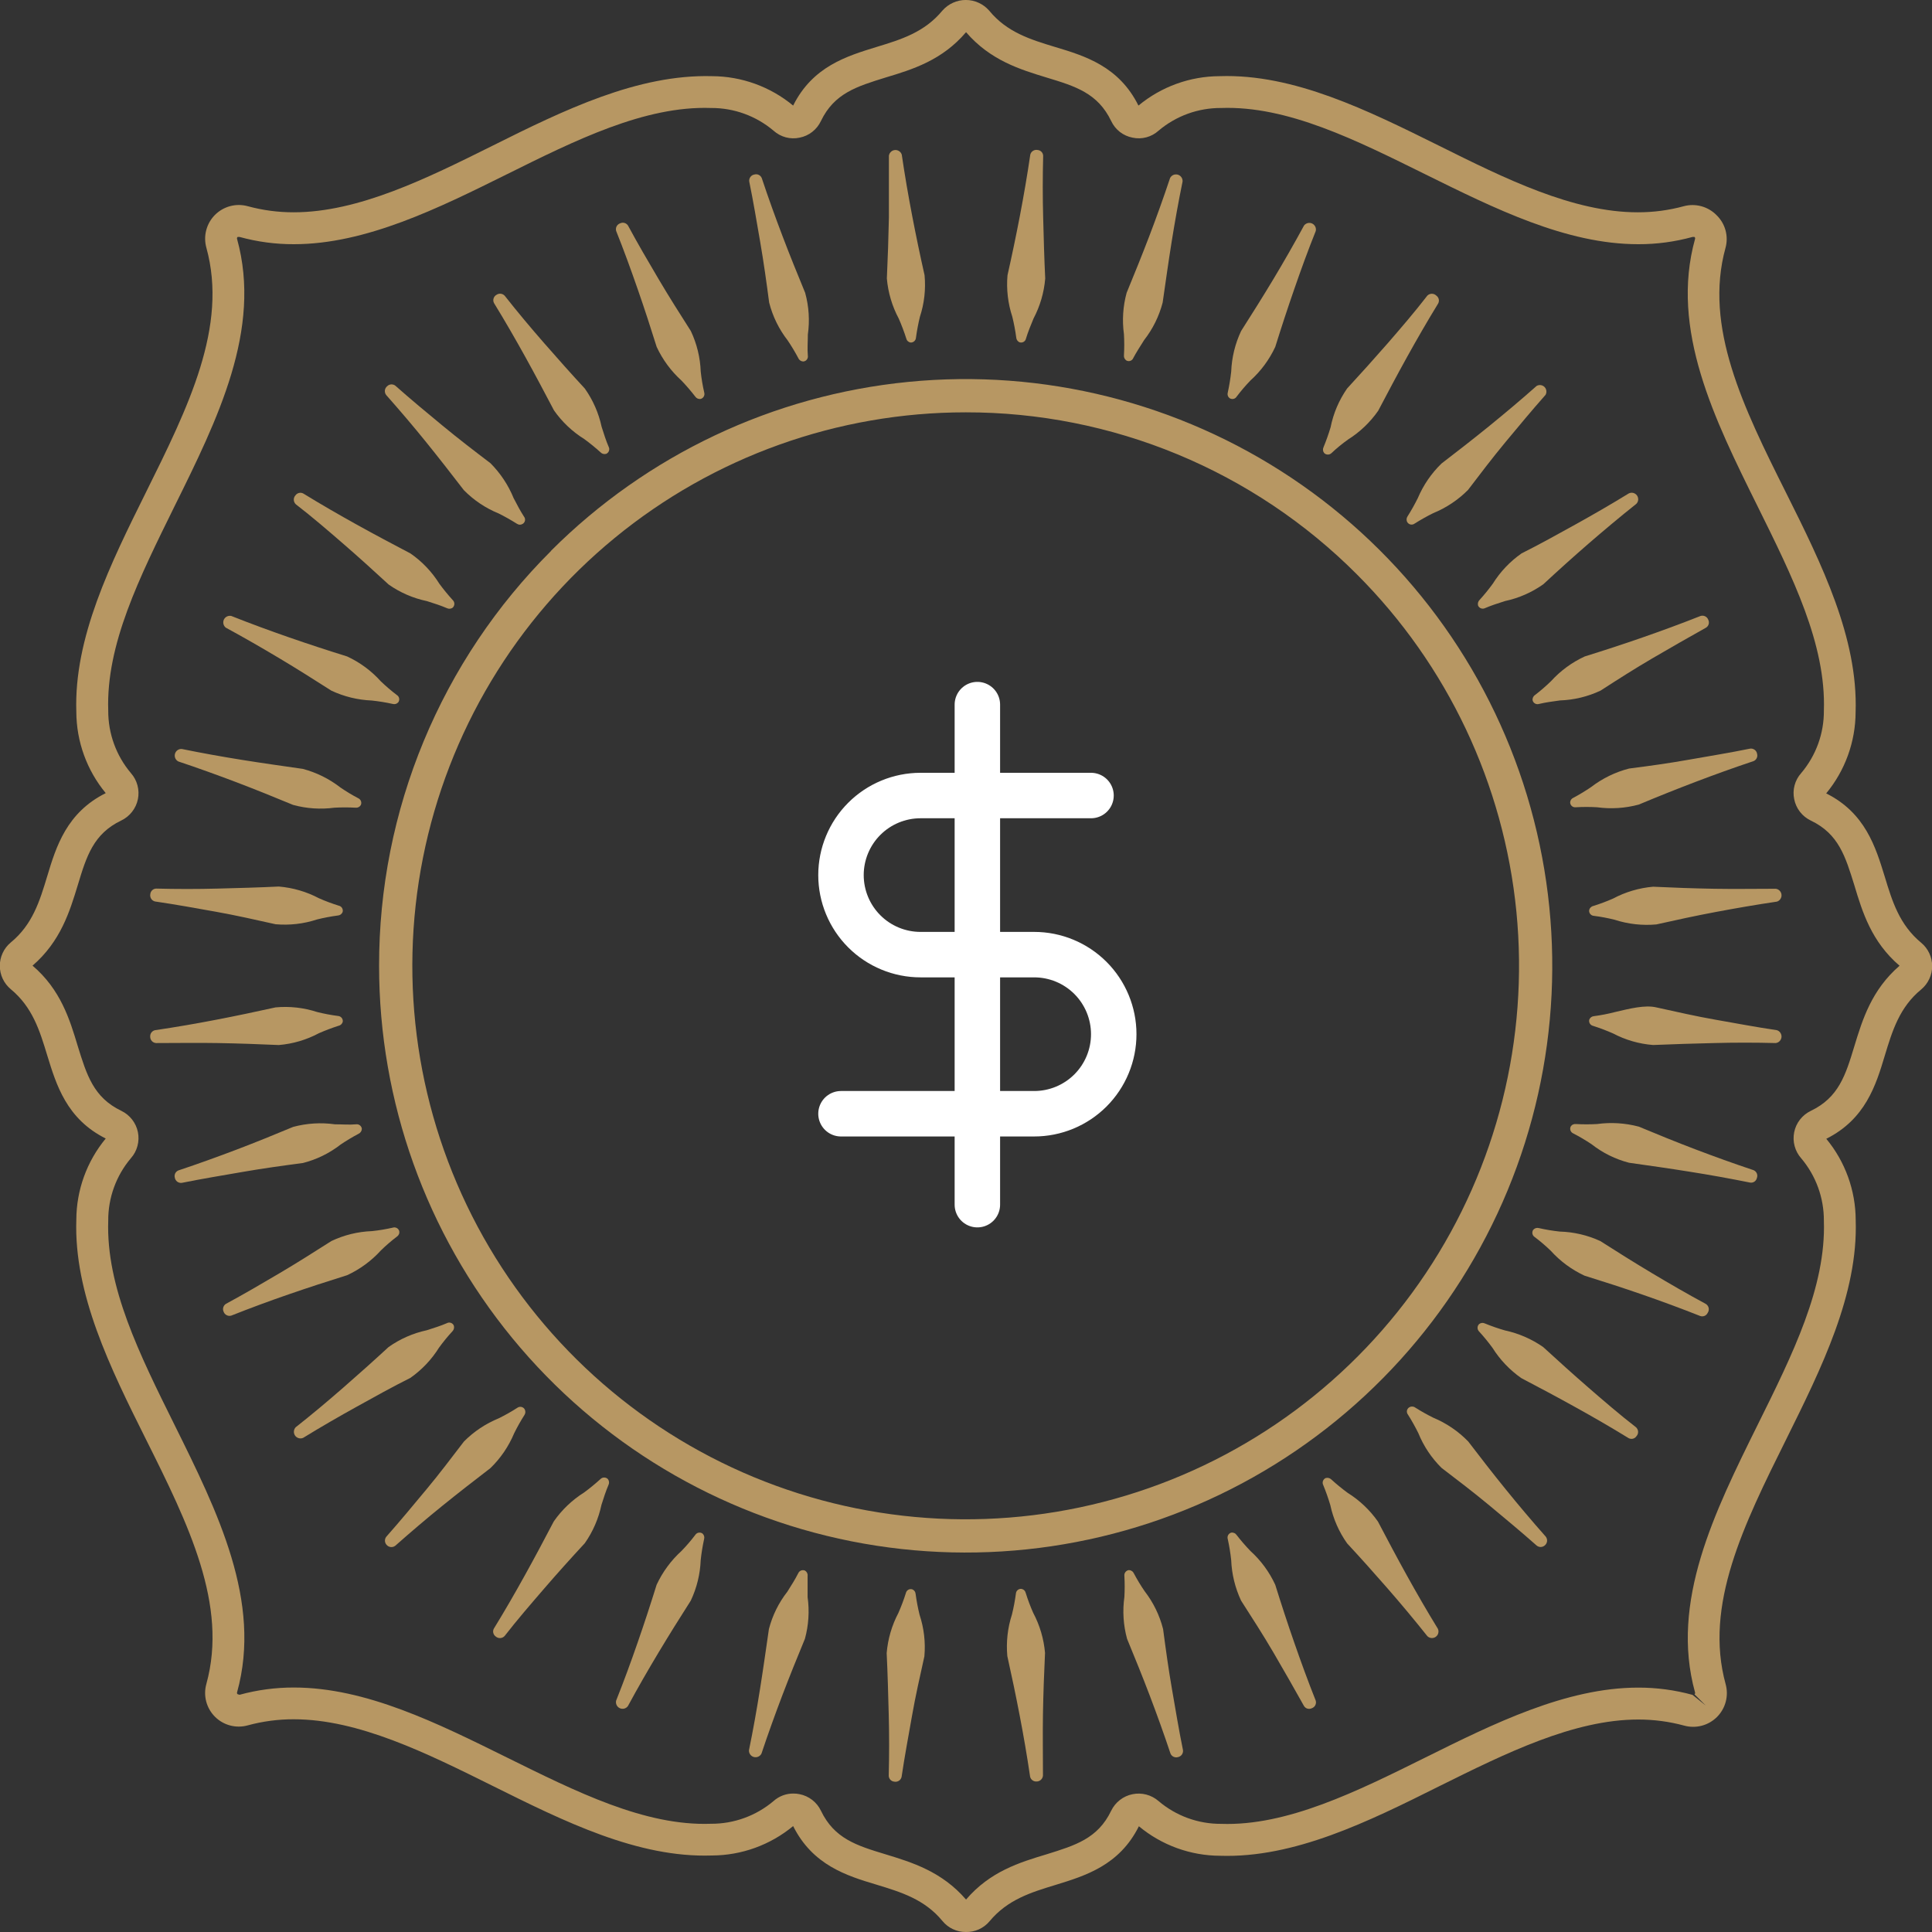 <svg width="85" height="85" viewBox="0 0 85 85" fill="none" xmlns="http://www.w3.org/2000/svg">
<rect x="0" y="0" width="85" height="85" fill="#333333" stroke="none"/>
<g clip-path="url(#clip0_517_14549)">
<path d="M42.491 85C42.294 85.001 42.1 84.958 41.923 84.874C41.745 84.79 41.589 84.668 41.464 84.516C40.678 83.561 39.644 83.246 38.559 82.916C37.242 82.523 35.756 82.058 34.895 80.34C33.889 81.172 32.626 81.63 31.321 81.634C28.053 81.744 24.814 80.132 21.672 78.57C18.771 77.131 15.775 75.641 12.924 75.641C12.242 75.639 11.562 75.729 10.903 75.908C10.651 75.979 10.384 75.981 10.13 75.915C9.876 75.849 9.644 75.716 9.459 75.531C9.273 75.346 9.14 75.114 9.073 74.861C9.006 74.607 9.008 74.34 9.079 74.087C10.038 70.611 8.292 67.067 6.417 63.316C4.844 60.169 3.248 56.925 3.358 53.665C3.362 52.359 3.82 51.096 4.652 50.09C2.93 49.229 2.477 47.73 2.076 46.425C1.746 45.34 1.432 44.313 0.472 43.519C0.322 43.393 0.201 43.236 0.118 43.059C0.035 42.881 -0.008 42.688 -0.008 42.492C-0.008 42.296 0.035 42.103 0.118 41.926C0.201 41.748 0.322 41.591 0.472 41.466C1.432 40.679 1.746 39.645 2.076 38.556C2.47 37.242 2.934 35.752 4.652 34.894C3.82 33.888 3.363 32.625 3.358 31.32C3.248 28.059 4.86 24.807 6.417 21.669C8.281 17.913 10.038 14.37 9.079 10.897C9.009 10.645 9.007 10.378 9.074 10.124C9.141 9.87 9.274 9.639 9.459 9.453C9.645 9.268 9.876 9.135 10.13 9.068C10.383 9.001 10.65 9.003 10.903 9.073C11.562 9.252 12.242 9.342 12.924 9.34C15.767 9.34 18.771 7.854 21.672 6.41C24.818 4.837 28.061 3.264 31.321 3.351C32.626 3.355 33.889 3.812 34.895 4.645C35.756 2.922 37.254 2.47 38.555 2.069C39.644 1.738 40.67 1.424 41.464 0.464C41.593 0.318 41.75 0.201 41.927 0.121C42.104 0.04 42.296 -0.001 42.491 -0.001C42.685 -0.001 42.877 0.04 43.054 0.121C43.231 0.201 43.389 0.318 43.517 0.464C44.303 1.424 45.337 1.738 46.426 2.069C47.739 2.462 49.23 2.922 50.087 4.645C51.092 3.812 52.355 3.355 53.661 3.351C56.916 3.241 60.168 4.853 63.309 6.41C66.211 7.854 69.207 9.344 72.057 9.34C72.74 9.342 73.419 9.252 74.078 9.073C74.332 9.004 74.599 9.005 74.853 9.074C75.106 9.143 75.337 9.278 75.521 9.466C75.71 9.649 75.847 9.88 75.916 10.133C75.985 10.387 75.985 10.655 75.914 10.909C74.959 14.382 76.701 17.929 78.58 21.681C80.153 24.827 81.749 28.071 81.639 31.331C81.634 32.637 81.177 33.9 80.345 34.906C82.064 35.764 82.52 37.266 82.921 38.568C83.251 39.657 83.565 40.683 84.525 41.478C84.676 41.603 84.797 41.76 84.88 41.937C84.964 42.114 85.007 42.308 85.007 42.504C85.007 42.7 84.964 42.894 84.88 43.071C84.797 43.248 84.676 43.405 84.525 43.531C83.569 44.317 83.255 45.351 82.925 46.437C82.531 47.754 82.067 49.241 80.349 50.102C81.181 51.108 81.638 52.371 81.643 53.677C81.753 56.937 80.141 60.185 78.584 63.327C76.72 67.079 74.963 70.622 75.922 74.099C75.991 74.352 75.992 74.618 75.925 74.871C75.858 75.124 75.725 75.355 75.54 75.54C75.354 75.725 75.123 75.858 74.87 75.924C74.617 75.991 74.35 75.989 74.098 75.92C73.439 75.741 72.759 75.651 72.077 75.652C69.234 75.652 66.23 77.143 63.329 78.582C60.183 80.155 56.936 81.752 53.68 81.646C52.374 81.642 51.111 81.183 50.106 80.348C49.249 82.07 47.747 82.526 46.442 82.928C45.357 83.258 44.331 83.573 43.536 84.528C43.409 84.68 43.248 84.802 43.067 84.884C42.886 84.965 42.689 85.005 42.491 85ZM34.906 78.909C34.998 78.908 35.088 78.917 35.178 78.936C35.38 78.976 35.57 79.062 35.734 79.189C35.897 79.315 36.028 79.478 36.117 79.663C36.707 80.894 37.69 81.197 38.964 81.583C40.124 81.937 41.437 82.338 42.502 83.573C43.556 82.338 44.861 81.937 46.041 81.583C47.303 81.189 48.298 80.894 48.888 79.663C48.978 79.479 49.109 79.317 49.272 79.191C49.434 79.065 49.623 78.978 49.825 78.938C50.026 78.896 50.234 78.902 50.433 78.954C50.632 79.007 50.816 79.104 50.971 79.239C51.739 79.892 52.716 80.248 53.724 80.242C56.629 80.344 59.719 78.806 62.708 77.324C65.696 75.841 68.9 74.248 72.073 74.248C72.88 74.246 73.685 74.353 74.463 74.567L75.045 75.035L74.55 74.543C74.563 74.533 74.572 74.519 74.576 74.504C74.58 74.488 74.579 74.472 74.574 74.457C73.473 70.469 75.435 66.517 77.326 62.694C78.875 59.572 80.341 56.622 80.243 53.712C80.249 52.705 79.895 51.728 79.244 50.959C79.108 50.805 79.009 50.621 78.956 50.422C78.902 50.223 78.896 50.014 78.937 49.812C78.977 49.611 79.064 49.421 79.191 49.258C79.317 49.095 79.48 48.964 79.665 48.875C80.896 48.285 81.198 47.302 81.584 46.028C81.938 44.867 82.339 43.554 83.573 42.488C82.339 41.434 81.938 40.129 81.584 38.949C81.191 37.687 80.896 36.688 79.669 36.102C79.483 36.013 79.319 35.881 79.192 35.718C79.065 35.555 78.978 35.365 78.938 35.162C78.895 34.96 78.9 34.751 78.954 34.551C79.007 34.351 79.107 34.167 79.244 34.014C79.896 33.245 80.251 32.268 80.243 31.261C80.341 28.351 78.875 25.401 77.326 22.274C75.431 18.452 73.469 14.5 74.574 10.516C74.58 10.5 74.581 10.483 74.577 10.467C74.572 10.451 74.563 10.436 74.55 10.425H74.463C73.685 10.639 72.88 10.747 72.073 10.744C68.9 10.744 65.751 9.171 62.708 7.669C59.664 6.166 56.649 4.648 53.724 4.751C52.717 4.745 51.74 5.099 50.971 5.75C50.819 5.888 50.635 5.988 50.436 6.041C50.237 6.095 50.029 6.1 49.827 6.056C49.624 6.017 49.433 5.931 49.269 5.804C49.106 5.676 48.975 5.512 48.888 5.325C48.298 4.098 47.315 3.795 46.041 3.41C44.881 3.056 43.568 2.655 42.502 1.416C41.449 2.655 40.143 3.056 38.964 3.41C37.702 3.803 36.707 4.098 36.117 5.325C36.029 5.511 35.899 5.675 35.736 5.802C35.574 5.929 35.384 6.016 35.181 6.056C34.98 6.1 34.77 6.095 34.571 6.042C34.371 5.988 34.187 5.888 34.033 5.75C33.264 5.099 32.288 4.745 31.281 4.751C28.36 4.648 25.285 6.186 22.297 7.669C19.309 9.151 16.101 10.744 12.932 10.744C12.124 10.747 11.32 10.639 10.541 10.425H10.455C10.442 10.436 10.432 10.451 10.428 10.467C10.424 10.483 10.425 10.5 10.431 10.516C11.532 14.5 9.57 18.452 7.679 22.274C6.13 25.421 4.664 28.351 4.762 31.261C4.756 32.268 5.11 33.244 5.76 34.014C5.897 34.168 5.995 34.352 6.048 34.551C6.102 34.751 6.108 34.959 6.067 35.161C6.026 35.363 5.938 35.553 5.811 35.715C5.684 35.878 5.522 36.009 5.336 36.098C4.109 36.684 3.806 37.671 3.421 38.945C3.067 40.105 2.666 41.419 1.432 42.484C2.666 43.538 3.067 44.844 3.421 46.024C3.814 47.286 4.109 48.281 5.336 48.871C5.522 48.96 5.684 49.091 5.811 49.253C5.938 49.416 6.026 49.605 6.067 49.807C6.108 50.009 6.102 50.218 6.048 50.417C5.995 50.617 5.897 50.801 5.76 50.955C5.109 51.724 4.755 52.701 4.762 53.708C4.664 56.618 6.13 59.568 7.679 62.69C9.574 66.513 11.536 70.465 10.431 74.453C10.425 74.468 10.425 74.484 10.429 74.5C10.433 74.516 10.442 74.529 10.455 74.539L10.541 74.563C11.32 74.349 12.124 74.242 12.932 74.244C16.101 74.244 19.254 75.817 22.297 77.32C25.34 78.822 28.364 80.344 31.281 80.238C32.288 80.244 33.264 79.889 34.033 79.239C34.275 79.022 34.59 78.904 34.914 78.909H34.906Z" fill="#B79763"/>
<path fill-rule="evenodd" clip-rule="evenodd" d="M42.489 18.141C36.857 18.14 31.399 20.093 27.044 23.667C22.69 27.24 19.709 32.213 18.609 37.739C17.51 43.264 18.36 49 21.014 53.968C23.669 58.937 27.964 62.832 33.167 64.988C38.371 67.145 44.161 67.43 49.551 65.795C54.941 64.16 59.597 60.707 62.727 56.023C65.857 51.339 67.266 45.714 66.715 40.108C66.163 34.501 63.685 29.259 59.703 25.275C57.445 23.01 54.762 21.214 51.808 19.99C48.854 18.766 45.687 18.137 42.489 18.141ZM24.238 24.237C28.461 20.014 34.016 17.387 39.958 16.802C45.9 16.217 51.861 17.711 56.825 21.029C61.789 24.347 65.45 29.285 67.183 35C68.915 40.715 68.614 46.854 66.329 52.371C64.043 57.888 59.916 62.443 54.651 65.258C49.385 68.073 43.306 68.975 37.45 67.809C31.594 66.644 26.324 63.484 22.536 58.868C18.748 54.251 16.678 48.464 16.678 42.492C16.674 39.1 17.341 35.742 18.64 32.609C19.939 29.476 21.844 26.631 24.246 24.237H24.238Z" fill="#B79763"/>
<path fill-rule="evenodd" clip-rule="evenodd" d="M12.125 40.663C11.248 40.467 10.376 40.27 9.499 40.113C8.622 39.956 7.729 39.794 6.821 39.661C6.751 39.645 6.69 39.602 6.651 39.542C6.613 39.481 6.599 39.408 6.613 39.338C6.618 39.273 6.648 39.213 6.695 39.168C6.742 39.123 6.803 39.097 6.868 39.094C7.788 39.118 8.689 39.118 9.585 39.094C10.482 39.071 11.37 39.047 12.267 39.004C12.884 39.055 13.484 39.23 14.032 39.519C14.316 39.645 14.608 39.754 14.905 39.846C14.935 39.852 14.963 39.864 14.988 39.882C15.013 39.9 15.034 39.922 15.05 39.949C15.065 39.975 15.076 40.004 15.08 40.034C15.084 40.064 15.082 40.095 15.074 40.125C15.057 40.167 15.029 40.205 14.992 40.232C14.955 40.259 14.911 40.275 14.866 40.278C14.559 40.319 14.254 40.377 13.953 40.451C13.364 40.645 12.743 40.717 12.125 40.663Z" fill="#B79763"/>
<path fill-rule="evenodd" clip-rule="evenodd" d="M12.896 35.413C12.071 35.071 11.245 34.737 10.408 34.418C9.57 34.1 8.721 33.793 7.848 33.502C7.788 33.472 7.74 33.422 7.713 33.361C7.685 33.3 7.68 33.23 7.698 33.166C7.715 33.101 7.755 33.044 7.809 33.005C7.864 32.966 7.931 32.947 7.998 32.952C8.898 33.136 9.786 33.294 10.667 33.435C11.548 33.577 12.432 33.699 13.325 33.828C13.923 33.987 14.483 34.264 14.972 34.643C15.225 34.817 15.487 34.976 15.759 35.118C15.787 35.13 15.812 35.148 15.832 35.169C15.853 35.191 15.87 35.217 15.88 35.245C15.891 35.274 15.896 35.304 15.895 35.334C15.893 35.364 15.886 35.394 15.873 35.421C15.849 35.461 15.815 35.493 15.774 35.513C15.733 35.533 15.686 35.541 15.641 35.535C15.332 35.518 15.022 35.518 14.713 35.535C14.105 35.616 13.488 35.575 12.896 35.413Z" fill="#B79763"/>
<path fill-rule="evenodd" clip-rule="evenodd" d="M14.576 30.384C13.817 29.9 13.066 29.424 12.295 28.964C11.525 28.504 10.746 28.055 9.936 27.615C9.884 27.575 9.846 27.518 9.831 27.453C9.815 27.389 9.822 27.321 9.849 27.261C9.877 27.201 9.925 27.152 9.985 27.123C10.044 27.094 10.111 27.086 10.176 27.1C11.029 27.438 11.875 27.749 12.724 28.044C13.573 28.339 14.415 28.614 15.272 28.881C15.833 29.14 16.336 29.511 16.75 29.971C16.975 30.188 17.213 30.391 17.462 30.58C17.488 30.596 17.51 30.618 17.527 30.643C17.544 30.668 17.555 30.697 17.561 30.727C17.567 30.757 17.566 30.787 17.559 30.817C17.552 30.847 17.539 30.875 17.521 30.899C17.491 30.933 17.453 30.958 17.409 30.971C17.366 30.983 17.32 30.983 17.277 30.97C16.973 30.903 16.666 30.853 16.357 30.82C15.74 30.795 15.134 30.647 14.576 30.384Z" fill="#B79763"/>
<path fill-rule="evenodd" clip-rule="evenodd" d="M17.102 25.719C16.442 25.11 15.781 24.512 15.105 23.926C14.428 23.34 13.741 22.746 13.017 22.188C12.963 22.138 12.93 22.069 12.926 21.995C12.922 21.922 12.948 21.849 12.997 21.795C13.035 21.741 13.091 21.703 13.155 21.688C13.218 21.672 13.286 21.681 13.343 21.712C14.13 22.196 14.916 22.648 15.702 23.085C16.489 23.521 17.275 23.938 18.061 24.351C18.571 24.704 19.003 25.158 19.331 25.684C19.515 25.934 19.712 26.174 19.921 26.404C19.943 26.425 19.96 26.45 19.972 26.478C19.984 26.506 19.99 26.537 19.99 26.567C19.99 26.597 19.984 26.628 19.972 26.655C19.96 26.683 19.943 26.709 19.921 26.73C19.886 26.759 19.843 26.776 19.797 26.781C19.752 26.786 19.706 26.778 19.666 26.758C19.402 26.644 19.096 26.545 18.785 26.447C18.18 26.321 17.608 26.074 17.102 25.719Z" fill="#B79763"/>
<path fill-rule="evenodd" clip-rule="evenodd" d="M20.406 21.563C19.856 20.847 19.313 20.151 18.751 19.455C18.189 18.759 17.603 18.071 16.993 17.382C16.97 17.354 16.953 17.321 16.943 17.286C16.933 17.25 16.929 17.213 16.933 17.177C16.937 17.14 16.948 17.105 16.966 17.073C16.984 17.04 17.008 17.012 17.037 16.989C17.084 16.943 17.146 16.915 17.212 16.912C17.278 16.908 17.343 16.929 17.394 16.969C18.082 17.579 18.77 18.149 19.466 18.723C20.162 19.298 20.858 19.832 21.578 20.379C22.015 20.818 22.362 21.339 22.596 21.913C22.745 22.2 22.895 22.487 23.052 22.727C23.071 22.75 23.085 22.778 23.093 22.807C23.101 22.837 23.103 22.867 23.098 22.898C23.093 22.928 23.082 22.956 23.065 22.982C23.049 23.007 23.027 23.029 23.001 23.045C22.963 23.07 22.919 23.084 22.873 23.084C22.828 23.084 22.783 23.07 22.745 23.045C22.483 22.88 22.213 22.727 21.936 22.589C21.361 22.355 20.841 22.005 20.406 21.563Z" fill="#B79763"/>
<path fill-rule="evenodd" clip-rule="evenodd" d="M24.373 18.055C23.96 17.268 23.543 16.482 23.107 15.695C22.671 14.909 22.218 14.122 21.735 13.335C21.701 13.272 21.694 13.198 21.715 13.13C21.735 13.062 21.782 13.004 21.845 12.97C21.899 12.932 21.965 12.916 22.031 12.923C22.097 12.93 22.158 12.961 22.203 13.009C22.773 13.733 23.351 14.421 23.941 15.097C24.53 15.774 25.12 16.434 25.73 17.095C26.088 17.6 26.339 18.173 26.469 18.778C26.567 19.089 26.665 19.396 26.779 19.659C26.793 19.686 26.802 19.716 26.804 19.746C26.806 19.776 26.802 19.807 26.792 19.835C26.782 19.864 26.766 19.89 26.746 19.913C26.725 19.935 26.701 19.953 26.673 19.966C26.63 19.98 26.584 19.981 26.54 19.97C26.496 19.959 26.456 19.936 26.425 19.903C26.196 19.695 25.956 19.5 25.706 19.317C25.181 18.991 24.727 18.561 24.373 18.055Z" fill="#B79763"/>
<path fill-rule="evenodd" clip-rule="evenodd" d="M28.891 15.262C28.623 14.405 28.348 13.56 28.053 12.714C27.759 11.869 27.452 11.019 27.11 10.166C27.089 10.097 27.095 10.023 27.128 9.959C27.162 9.895 27.218 9.846 27.287 9.824C27.346 9.796 27.413 9.791 27.476 9.809C27.539 9.827 27.593 9.867 27.629 9.922C28.065 10.732 28.513 11.495 28.977 12.282C29.441 13.068 29.909 13.803 30.393 14.562C30.658 15.122 30.807 15.729 30.829 16.348C30.862 16.657 30.913 16.965 30.983 17.268C30.991 17.297 30.994 17.328 30.991 17.358C30.988 17.388 30.979 17.417 30.964 17.443C30.95 17.47 30.93 17.493 30.906 17.512C30.882 17.53 30.855 17.544 30.825 17.551C30.78 17.559 30.734 17.553 30.692 17.535C30.65 17.517 30.615 17.487 30.589 17.449C30.399 17.202 30.195 16.966 29.98 16.741C29.522 16.325 29.152 15.823 28.891 15.262Z" fill="#B79763"/>
<path fill-rule="evenodd" clip-rule="evenodd" d="M33.84 13.312C33.722 12.419 33.6 11.538 33.447 10.653C33.293 9.769 33.148 8.884 32.963 7.983C32.954 7.912 32.973 7.84 33.017 7.783C33.06 7.725 33.124 7.687 33.195 7.677C33.258 7.659 33.325 7.666 33.384 7.695C33.443 7.724 33.489 7.773 33.514 7.834C33.804 8.707 34.111 9.556 34.43 10.394C34.748 11.232 35.082 12.053 35.424 12.883C35.589 13.481 35.629 14.106 35.542 14.72C35.542 15.042 35.515 15.361 35.542 15.652C35.547 15.682 35.545 15.712 35.537 15.741C35.529 15.771 35.516 15.798 35.497 15.821C35.478 15.845 35.455 15.864 35.428 15.879C35.401 15.893 35.372 15.901 35.342 15.904C35.296 15.903 35.251 15.889 35.213 15.864C35.175 15.839 35.144 15.804 35.126 15.762C34.982 15.492 34.825 15.229 34.654 14.976C34.271 14.483 33.993 13.917 33.84 13.312Z" fill="#B79763"/>
<path fill-rule="evenodd" clip-rule="evenodd" d="M39.018 12.254C39.059 11.357 39.09 10.463 39.108 9.572C39.108 8.675 39.108 7.775 39.108 6.855C39.116 6.789 39.147 6.728 39.195 6.682C39.242 6.635 39.304 6.607 39.37 6.601C39.437 6.595 39.503 6.612 39.558 6.649C39.613 6.686 39.654 6.74 39.674 6.803C39.808 7.716 39.961 8.605 40.13 9.485C40.299 10.366 40.48 11.236 40.677 12.108C40.735 12.726 40.666 13.348 40.472 13.937C40.399 14.239 40.341 14.545 40.299 14.854C40.298 14.884 40.29 14.914 40.277 14.941C40.264 14.968 40.246 14.993 40.223 15.013C40.2 15.033 40.174 15.049 40.145 15.058C40.116 15.068 40.086 15.072 40.056 15.07C40.011 15.061 39.969 15.039 39.936 15.007C39.903 14.975 39.881 14.934 39.871 14.889C39.776 14.592 39.666 14.301 39.541 14.016C39.249 13.47 39.072 12.87 39.018 12.254Z" fill="#B79763"/>
<path fill-rule="evenodd" clip-rule="evenodd" d="M40.669 72.872C40.476 73.749 40.276 74.618 40.123 75.499C39.969 76.379 39.8 77.268 39.666 78.177C39.65 78.247 39.608 78.308 39.547 78.347C39.487 78.385 39.414 78.399 39.344 78.385C39.279 78.379 39.218 78.35 39.173 78.302C39.128 78.254 39.102 78.191 39.1 78.126C39.124 77.205 39.124 76.309 39.1 75.412C39.077 74.516 39.053 73.627 39.01 72.73C39.061 72.113 39.236 71.512 39.525 70.964C39.651 70.678 39.761 70.385 39.855 70.087C39.861 70.058 39.874 70.03 39.891 70.006C39.909 69.981 39.931 69.961 39.957 69.945C39.983 69.93 40.011 69.92 40.041 69.916C40.071 69.912 40.101 69.914 40.13 69.922C40.173 69.938 40.211 69.966 40.238 70.004C40.265 70.04 40.281 70.085 40.284 70.131C40.325 70.438 40.383 70.742 40.457 71.043C40.652 71.632 40.724 72.254 40.669 72.872Z" fill="#B79763"/>
<path fill-rule="evenodd" clip-rule="evenodd" d="M35.413 72.101C35.071 72.927 34.737 73.753 34.418 74.59C34.1 75.428 33.793 76.277 33.502 77.15C33.472 77.21 33.422 77.258 33.361 77.286C33.3 77.313 33.231 77.319 33.166 77.301C33.101 77.283 33.044 77.244 33.005 77.189C32.966 77.135 32.947 77.068 32.952 77.001C33.137 76.1 33.294 75.212 33.435 74.327C33.577 73.442 33.699 72.561 33.829 71.672C33.983 71.073 34.261 70.512 34.642 70.025C34.816 69.749 34.988 69.478 35.118 69.218C35.13 69.191 35.147 69.166 35.168 69.145C35.19 69.124 35.215 69.107 35.243 69.096C35.27 69.085 35.3 69.08 35.33 69.081C35.36 69.081 35.39 69.088 35.417 69.1C35.456 69.124 35.488 69.158 35.509 69.199C35.529 69.241 35.537 69.287 35.531 69.332C35.531 69.623 35.531 69.938 35.531 70.264C35.617 70.878 35.577 71.503 35.413 72.101Z" fill="#B79763"/>
<path fill-rule="evenodd" clip-rule="evenodd" d="M30.391 70.422C29.908 71.177 29.436 71.932 28.976 72.699C28.516 73.466 28.064 74.248 27.627 75.058C27.588 75.113 27.53 75.153 27.465 75.171C27.399 75.188 27.33 75.182 27.268 75.153C27.207 75.125 27.157 75.076 27.128 75.015C27.099 74.954 27.092 74.884 27.108 74.818C27.45 73.961 27.757 73.12 28.052 72.27C28.347 71.421 28.622 70.579 28.889 69.722C29.151 69.16 29.521 68.656 29.979 68.239C30.196 68.016 30.4 67.78 30.588 67.531C30.604 67.506 30.626 67.484 30.651 67.466C30.676 67.449 30.704 67.437 30.734 67.431C30.763 67.426 30.794 67.426 30.824 67.432C30.854 67.439 30.882 67.451 30.906 67.468C30.941 67.499 30.965 67.538 30.978 67.582C30.99 67.626 30.99 67.672 30.977 67.716C30.911 68.02 30.861 68.327 30.828 68.636C30.805 69.255 30.656 69.862 30.391 70.422Z" fill="#B79763"/>
<path fill-rule="evenodd" clip-rule="evenodd" d="M25.73 67.893C25.12 68.554 24.523 69.215 23.941 69.891C23.359 70.567 22.761 71.255 22.203 71.975C22.154 72.03 22.085 72.064 22.011 72.068C21.938 72.073 21.865 72.048 21.81 71.999C21.756 71.961 21.718 71.905 21.703 71.841C21.687 71.778 21.696 71.71 21.727 71.653C22.211 70.866 22.663 70.08 23.099 69.293C23.536 68.507 23.953 67.72 24.365 66.934C24.72 66.425 25.173 65.993 25.698 65.663C25.948 65.479 26.188 65.282 26.418 65.073C26.439 65.052 26.464 65.034 26.492 65.022C26.52 65.011 26.55 65.005 26.581 65.005C26.611 65.005 26.642 65.011 26.669 65.022C26.698 65.034 26.723 65.052 26.744 65.073C26.772 65.109 26.79 65.152 26.795 65.197C26.8 65.243 26.792 65.288 26.772 65.329C26.658 65.593 26.559 65.899 26.461 66.21C26.333 66.815 26.085 67.387 25.73 67.893Z" fill="#B79763"/>
<path fill-rule="evenodd" clip-rule="evenodd" d="M21.578 64.59C20.859 65.14 20.163 65.683 19.467 66.245C18.771 66.808 18.083 67.394 17.395 68.003C17.366 68.026 17.333 68.043 17.298 68.054C17.263 68.064 17.226 68.067 17.189 68.063C17.153 68.059 17.117 68.048 17.085 68.03C17.053 68.012 17.024 67.989 17.002 67.96C16.959 67.91 16.936 67.847 16.936 67.781C16.936 67.715 16.959 67.652 17.002 67.602C17.611 66.914 18.181 66.222 18.759 65.529C19.337 64.837 19.864 64.133 20.414 63.418C20.851 62.979 21.371 62.633 21.944 62.399C22.224 62.261 22.495 62.108 22.758 61.939C22.782 61.921 22.809 61.908 22.838 61.901C22.868 61.893 22.898 61.892 22.928 61.897C22.957 61.902 22.986 61.912 23.011 61.928C23.037 61.944 23.059 61.965 23.076 61.99C23.101 62.029 23.114 62.074 23.114 62.12C23.114 62.166 23.101 62.211 23.076 62.25C22.91 62.511 22.757 62.782 22.62 63.06C22.38 63.635 22.025 64.155 21.578 64.59Z" fill="#B79763"/>
<path fill-rule="evenodd" clip-rule="evenodd" d="M18.055 60.621C17.268 61.015 16.482 61.451 15.696 61.888C14.909 62.324 14.123 62.777 13.337 63.26C13.275 63.287 13.206 63.292 13.141 63.273C13.077 63.255 13.02 63.215 12.982 63.16C12.944 63.105 12.925 63.038 12.931 62.971C12.936 62.904 12.964 62.841 13.01 62.792C13.734 62.222 14.422 61.644 15.098 61.054C15.774 60.464 16.435 59.874 17.095 59.265C17.6 58.906 18.173 58.655 18.778 58.525C19.089 58.427 19.395 58.329 19.659 58.215C19.685 58.2 19.715 58.191 19.745 58.188C19.775 58.186 19.806 58.189 19.835 58.199C19.863 58.208 19.89 58.224 19.912 58.244C19.935 58.265 19.953 58.289 19.965 58.317C19.98 58.36 19.982 58.407 19.971 58.451C19.961 58.495 19.939 58.536 19.907 58.569C19.696 58.797 19.5 59.037 19.317 59.288C18.99 59.813 18.561 60.266 18.055 60.621Z" fill="#B79763"/>
<path fill-rule="evenodd" clip-rule="evenodd" d="M15.274 56.103C14.417 56.37 13.572 56.646 12.727 56.937C11.882 57.228 11.032 57.542 10.179 57.88C10.111 57.902 10.037 57.896 9.973 57.863C9.909 57.831 9.86 57.775 9.837 57.707C9.81 57.648 9.805 57.58 9.824 57.517C9.843 57.454 9.884 57.4 9.939 57.365C10.745 56.929 11.512 56.48 12.298 56.016C13.085 55.552 13.82 55.084 14.579 54.601C15.138 54.335 15.745 54.187 16.364 54.164C16.673 54.132 16.98 54.08 17.284 54.011C17.312 54.002 17.343 53.999 17.373 54.002C17.403 54.005 17.432 54.014 17.459 54.029C17.485 54.044 17.509 54.063 17.527 54.087C17.546 54.111 17.559 54.139 17.567 54.168C17.575 54.213 17.57 54.26 17.551 54.301C17.533 54.343 17.503 54.379 17.465 54.404C17.218 54.592 16.983 54.794 16.761 55.01C16.344 55.47 15.838 55.842 15.274 56.103Z" fill="#B79763"/>
<path fill-rule="evenodd" clip-rule="evenodd" d="M13.325 51.168C12.433 51.285 11.552 51.407 10.668 51.561C9.783 51.714 8.898 51.86 7.998 52.041C7.927 52.05 7.856 52.031 7.798 51.989C7.741 51.946 7.703 51.883 7.691 51.812C7.674 51.749 7.68 51.682 7.709 51.623C7.738 51.565 7.788 51.519 7.848 51.494C8.721 51.203 9.57 50.896 10.408 50.578C11.245 50.259 12.071 49.925 12.897 49.579C13.495 49.418 14.119 49.379 14.733 49.465C15.059 49.465 15.378 49.492 15.665 49.465C15.695 49.46 15.725 49.462 15.755 49.47C15.784 49.478 15.812 49.492 15.835 49.51C15.859 49.529 15.879 49.552 15.894 49.579C15.908 49.606 15.917 49.635 15.92 49.665C15.918 49.711 15.904 49.756 15.878 49.794C15.853 49.832 15.817 49.863 15.775 49.882C15.505 50.025 15.242 50.183 14.989 50.353C14.497 50.737 13.93 51.015 13.325 51.168Z" fill="#B79763"/>
<path fill-rule="evenodd" clip-rule="evenodd" d="M12.266 45.977C11.37 45.937 10.481 45.906 9.585 45.89C8.688 45.874 7.788 45.89 6.868 45.89C6.797 45.886 6.73 45.855 6.682 45.803C6.634 45.751 6.607 45.682 6.608 45.611C6.603 45.545 6.622 45.48 6.661 45.427C6.7 45.374 6.757 45.338 6.821 45.324C7.729 45.19 8.617 45.037 9.498 44.867C10.379 44.698 11.248 44.514 12.124 44.321C12.742 44.263 13.364 44.333 13.953 44.525C14.255 44.6 14.561 44.658 14.869 44.698C14.899 44.7 14.929 44.707 14.956 44.721C14.983 44.734 15.007 44.752 15.027 44.775C15.047 44.798 15.062 44.824 15.071 44.853C15.08 44.882 15.084 44.912 15.081 44.942C15.073 44.987 15.051 45.028 15.02 45.061C14.989 45.093 14.948 45.117 14.904 45.127C14.608 45.222 14.316 45.332 14.031 45.457C13.485 45.749 12.884 45.926 12.266 45.977Z" fill="#B79763"/>
<path fill-rule="evenodd" clip-rule="evenodd" d="M72.871 44.321C73.748 44.513 74.617 44.714 75.497 44.867C76.378 45.021 77.267 45.19 78.175 45.324C78.238 45.343 78.293 45.384 78.33 45.439C78.367 45.494 78.384 45.56 78.379 45.626C78.373 45.692 78.345 45.754 78.3 45.802C78.254 45.85 78.193 45.881 78.128 45.89C77.208 45.866 76.307 45.866 75.411 45.89C74.514 45.913 73.626 45.937 72.73 45.976C72.112 45.928 71.511 45.754 70.964 45.465C70.679 45.34 70.388 45.23 70.091 45.135C70.061 45.128 70.033 45.116 70.008 45.098C69.983 45.081 69.962 45.058 69.947 45.032C69.931 45.006 69.92 44.977 69.916 44.946C69.912 44.916 69.914 44.885 69.922 44.856C69.94 44.814 69.968 44.778 70.005 44.751C70.042 44.725 70.085 44.709 70.131 44.706C70.438 44.666 70.743 44.606 71.043 44.529C71.692 44.376 72.372 44.203 72.871 44.321Z" fill="#B79763"/>
<path fill-rule="evenodd" clip-rule="evenodd" d="M72.1 49.567C72.93 49.913 73.751 50.247 74.589 50.566C75.426 50.884 76.275 51.191 77.148 51.482C77.181 51.495 77.21 51.515 77.235 51.54C77.26 51.565 77.28 51.594 77.294 51.627C77.307 51.659 77.314 51.694 77.314 51.729C77.314 51.765 77.307 51.8 77.294 51.832C77.279 51.896 77.24 51.952 77.185 51.989C77.13 52.025 77.064 52.039 76.999 52.029C76.1 51.848 75.21 51.688 74.329 51.549C73.445 51.407 72.564 51.282 71.671 51.156C71.072 51.001 70.511 50.724 70.024 50.342C69.764 50.168 69.495 50.009 69.218 49.866C69.19 49.854 69.165 49.837 69.144 49.815C69.123 49.793 69.107 49.767 69.096 49.739C69.086 49.71 69.081 49.68 69.082 49.65C69.084 49.62 69.091 49.59 69.104 49.563C69.128 49.524 69.162 49.493 69.204 49.474C69.245 49.454 69.291 49.447 69.336 49.453C69.645 49.47 69.955 49.47 70.264 49.453C70.877 49.369 71.501 49.408 72.1 49.567Z" fill="#B79763"/>
<path fill-rule="evenodd" clip-rule="evenodd" d="M70.406 54.601C71.161 55.085 71.916 55.556 72.686 56.017C73.457 56.477 74.235 56.929 75.045 57.365C75.078 57.385 75.106 57.41 75.128 57.441C75.15 57.472 75.166 57.506 75.174 57.543C75.182 57.58 75.183 57.618 75.175 57.655C75.168 57.693 75.153 57.728 75.132 57.759C75.104 57.818 75.056 57.866 74.996 57.892C74.935 57.918 74.868 57.921 74.805 57.9C73.952 57.562 73.107 57.251 72.258 56.956C71.408 56.661 70.567 56.39 69.71 56.123C69.148 55.861 68.644 55.49 68.228 55.029C68.005 54.813 67.768 54.611 67.52 54.424C67.494 54.408 67.472 54.386 67.455 54.361C67.438 54.336 67.426 54.308 67.42 54.278C67.414 54.248 67.415 54.218 67.421 54.188C67.427 54.158 67.439 54.13 67.457 54.105C67.487 54.071 67.526 54.046 67.57 54.032C67.614 54.019 67.66 54.019 67.705 54.031C68.008 54.1 68.315 54.151 68.625 54.184C69.24 54.201 69.847 54.343 70.406 54.601Z" fill="#B79763"/>
<path fill-rule="evenodd" clip-rule="evenodd" d="M67.894 59.265C68.554 59.87 69.215 60.468 69.891 61.054C70.567 61.64 71.255 62.234 71.975 62.792C72.002 62.816 72.025 62.846 72.041 62.879C72.058 62.912 72.067 62.947 72.069 62.984C72.072 63.021 72.067 63.057 72.054 63.092C72.042 63.127 72.023 63.158 71.998 63.186C71.962 63.241 71.906 63.28 71.842 63.297C71.778 63.312 71.71 63.304 71.652 63.272C70.866 62.788 70.08 62.336 69.293 61.9C68.507 61.463 67.721 61.046 66.934 60.633C66.426 60.279 65.994 59.825 65.664 59.3C65.481 59.05 65.284 58.809 65.075 58.581C65.053 58.559 65.036 58.534 65.024 58.506C65.012 58.478 65.006 58.448 65.006 58.417C65.006 58.387 65.012 58.357 65.024 58.329C65.036 58.301 65.053 58.275 65.075 58.254C65.11 58.226 65.153 58.208 65.198 58.203C65.244 58.198 65.289 58.206 65.33 58.227C65.618 58.345 65.912 58.447 66.211 58.533C66.815 58.663 67.387 58.911 67.894 59.265Z" fill="#B79763"/>
<path fill-rule="evenodd" clip-rule="evenodd" d="M64.595 63.418C65.141 64.133 65.684 64.833 66.246 65.525C66.808 66.218 67.394 66.914 68.004 67.602C68.027 67.63 68.044 67.663 68.054 67.699C68.065 67.734 68.068 67.771 68.064 67.808C68.06 67.844 68.049 67.879 68.031 67.912C68.013 67.944 67.989 67.972 67.96 67.995C67.911 68.038 67.847 68.061 67.782 68.061C67.716 68.061 67.653 68.038 67.603 67.995C66.915 67.386 66.227 66.815 65.531 66.237C64.835 65.659 64.139 65.128 63.423 64.582C62.982 64.147 62.634 63.626 62.401 63.052C62.263 62.773 62.111 62.501 61.945 62.238C61.926 62.214 61.912 62.187 61.904 62.157C61.896 62.128 61.894 62.097 61.899 62.067C61.904 62.037 61.915 62.008 61.932 61.983C61.949 61.957 61.97 61.936 61.996 61.919C62.034 61.894 62.078 61.881 62.124 61.881C62.169 61.881 62.214 61.894 62.252 61.919C62.514 62.085 62.784 62.237 63.062 62.375C63.638 62.615 64.159 62.97 64.595 63.418Z" fill="#B79763"/>
<path fill-rule="evenodd" clip-rule="evenodd" d="M60.623 66.941C61.036 67.728 61.453 68.514 61.889 69.301C62.326 70.087 62.778 70.874 63.261 71.66C63.29 71.722 63.295 71.791 63.277 71.856C63.26 71.921 63.22 71.977 63.164 72.016C63.109 72.054 63.042 72.072 62.975 72.066C62.908 72.06 62.845 72.031 62.797 71.983C62.224 71.263 61.646 70.571 61.06 69.899C60.474 69.226 59.88 68.562 59.267 67.901C58.909 67.396 58.658 66.823 58.528 66.218C58.439 65.919 58.336 65.625 58.217 65.337C58.203 65.31 58.195 65.281 58.192 65.251C58.19 65.221 58.193 65.19 58.203 65.162C58.212 65.133 58.228 65.107 58.248 65.084C58.268 65.061 58.292 65.043 58.319 65.03C58.363 65.016 58.409 65.014 58.453 65.024C58.498 65.034 58.538 65.057 58.571 65.089C58.8 65.298 59.041 65.495 59.291 65.679C59.815 66.006 60.268 66.436 60.623 66.941Z" fill="#B79763"/>
<path fill-rule="evenodd" clip-rule="evenodd" d="M56.105 69.722C56.372 70.579 56.648 71.425 56.943 72.27C57.237 73.116 57.544 73.961 57.886 74.819C57.907 74.887 57.9 74.961 57.867 75.024C57.834 75.087 57.777 75.135 57.709 75.157C57.651 75.185 57.584 75.191 57.521 75.172C57.459 75.154 57.406 75.114 57.371 75.058C56.931 74.272 56.483 73.485 56.023 72.699C55.562 71.912 55.087 71.177 54.603 70.422C54.34 69.862 54.192 69.255 54.167 68.636C54.134 68.327 54.084 68.02 54.017 67.716C54.008 67.687 54.004 67.657 54.007 67.626C54.009 67.596 54.018 67.567 54.032 67.54C54.047 67.513 54.066 67.489 54.09 67.47C54.114 67.451 54.141 67.437 54.171 67.429C54.216 67.422 54.262 67.429 54.304 67.448C54.346 67.466 54.382 67.497 54.407 67.535C54.597 67.781 54.801 68.016 55.016 68.239C55.475 68.655 55.845 69.159 56.105 69.722Z" fill="#B79763"/>
<path fill-rule="evenodd" clip-rule="evenodd" d="M51.171 71.672C51.289 72.561 51.41 73.446 51.564 74.327C51.717 75.208 51.863 76.1 52.047 77.001C52.055 77.072 52.036 77.144 51.993 77.201C51.949 77.258 51.886 77.296 51.815 77.308C51.752 77.324 51.685 77.317 51.627 77.288C51.568 77.26 51.522 77.21 51.497 77.15C51.206 76.277 50.899 75.428 50.581 74.59C50.262 73.753 49.928 72.927 49.586 72.101C49.422 71.503 49.382 70.878 49.468 70.264C49.486 69.954 49.486 69.643 49.468 69.332C49.464 69.302 49.467 69.272 49.474 69.243C49.483 69.214 49.496 69.186 49.515 69.162C49.534 69.139 49.557 69.119 49.583 69.104C49.609 69.089 49.639 69.08 49.669 69.077C49.715 69.078 49.759 69.093 49.797 69.119C49.836 69.144 49.866 69.18 49.885 69.222C50.028 69.493 50.187 69.756 50.361 70.009C50.742 70.502 51.018 71.068 51.171 71.672Z" fill="#B79763"/>
<path fill-rule="evenodd" clip-rule="evenodd" d="M45.977 72.719C45.934 73.615 45.902 74.504 45.886 75.401C45.871 76.297 45.886 77.194 45.886 78.114C45.882 78.185 45.851 78.252 45.799 78.301C45.747 78.35 45.679 78.378 45.607 78.378C45.542 78.383 45.477 78.364 45.424 78.325C45.371 78.286 45.334 78.229 45.32 78.165C45.187 77.257 45.033 76.368 44.864 75.487C44.695 74.606 44.514 73.737 44.318 72.86C44.262 72.243 44.331 71.621 44.522 71.031C44.596 70.729 44.654 70.423 44.695 70.115C44.697 70.085 44.704 70.055 44.717 70.028C44.73 70.001 44.749 69.977 44.772 69.957C44.794 69.937 44.821 69.922 44.85 69.913C44.879 69.903 44.909 69.9 44.939 69.903C44.984 69.911 45.026 69.932 45.059 69.964C45.093 69.995 45.116 70.035 45.127 70.08C45.219 70.377 45.328 70.668 45.454 70.953C45.745 71.5 45.923 72.101 45.977 72.719Z" fill="#B79763"/>
<path fill-rule="evenodd" clip-rule="evenodd" d="M44.326 12.109C44.523 11.236 44.705 10.361 44.873 9.486C45.041 8.605 45.195 7.716 45.328 6.804C45.345 6.734 45.388 6.674 45.449 6.636C45.509 6.598 45.581 6.585 45.651 6.599C45.716 6.604 45.777 6.633 45.822 6.68C45.867 6.727 45.893 6.789 45.895 6.855C45.871 7.775 45.871 8.675 45.895 9.572C45.918 10.469 45.942 11.358 45.985 12.254C45.934 12.87 45.758 13.469 45.47 14.016C45.344 14.319 45.222 14.618 45.14 14.893C45.134 14.923 45.122 14.951 45.105 14.976C45.087 15.001 45.065 15.022 45.039 15.038C45.013 15.053 44.984 15.064 44.954 15.068C44.924 15.072 44.894 15.07 44.865 15.062C44.822 15.046 44.785 15.017 44.757 14.98C44.73 14.943 44.714 14.899 44.711 14.854C44.67 14.545 44.612 14.239 44.538 13.937C44.344 13.348 44.272 12.726 44.326 12.109Z" fill="#B79763"/>
<path fill-rule="evenodd" clip-rule="evenodd" d="M49.567 12.883C49.909 12.053 50.243 11.228 50.562 10.394C50.88 9.56 51.187 8.707 51.478 7.834C51.508 7.774 51.558 7.726 51.619 7.698C51.681 7.671 51.749 7.666 51.814 7.683C51.879 7.701 51.936 7.74 51.975 7.795C52.014 7.85 52.033 7.916 52.029 7.983C51.844 8.884 51.687 9.769 51.545 10.653C51.403 11.538 51.282 12.419 51.152 13.312C50.996 13.911 50.719 14.472 50.338 14.96C50.165 15.231 49.992 15.506 49.862 15.746C49.852 15.775 49.835 15.8 49.814 15.822C49.793 15.844 49.767 15.861 49.739 15.872C49.711 15.883 49.681 15.888 49.65 15.887C49.62 15.885 49.59 15.878 49.563 15.864C49.524 15.84 49.493 15.806 49.472 15.765C49.452 15.724 49.444 15.678 49.449 15.632C49.467 15.323 49.467 15.013 49.449 14.704C49.365 14.095 49.405 13.476 49.567 12.883Z" fill="#B79763"/>
<path fill-rule="evenodd" clip-rule="evenodd" d="M54.604 14.562C55.088 13.803 55.563 13.048 56.023 12.282C56.483 11.515 56.932 10.732 57.372 9.922C57.412 9.869 57.47 9.831 57.535 9.815C57.6 9.799 57.668 9.805 57.729 9.834C57.789 9.863 57.838 9.911 57.867 9.972C57.896 10.032 57.903 10.101 57.887 10.166C57.545 11.019 57.238 11.865 56.944 12.714C56.649 13.564 56.373 14.405 56.106 15.262C55.844 15.824 55.473 16.327 55.013 16.741C54.798 16.965 54.595 17.201 54.408 17.449C54.392 17.475 54.371 17.498 54.346 17.515C54.321 17.533 54.292 17.545 54.262 17.551C54.232 17.556 54.201 17.556 54.172 17.549C54.142 17.543 54.114 17.53 54.089 17.512C54.054 17.482 54.029 17.443 54.017 17.399C54.004 17.355 54.005 17.308 54.018 17.264C54.085 16.962 54.134 16.656 54.168 16.348C54.192 15.729 54.34 15.122 54.604 14.562Z" fill="#B79763"/>
<path fill-rule="evenodd" clip-rule="evenodd" d="M59.268 17.091C59.876 16.431 60.474 15.765 61.061 15.094C61.647 14.417 62.24 13.729 62.798 13.005C62.851 12.953 62.921 12.924 62.995 12.924C63.069 12.924 63.139 12.953 63.192 13.005C63.245 13.043 63.284 13.099 63.299 13.163C63.314 13.226 63.305 13.294 63.274 13.351C62.791 14.138 62.339 14.924 61.902 15.711C61.466 16.497 61.049 17.284 60.636 18.07C60.282 18.579 59.828 19.011 59.303 19.341C59.051 19.521 58.81 19.718 58.584 19.931C58.562 19.952 58.537 19.97 58.509 19.982C58.481 19.993 58.451 19.999 58.42 19.999C58.39 19.999 58.36 19.993 58.332 19.982C58.304 19.97 58.279 19.952 58.257 19.931C58.229 19.895 58.211 19.852 58.206 19.807C58.202 19.762 58.21 19.716 58.23 19.675C58.348 19.388 58.452 19.096 58.541 18.798C58.663 18.185 58.911 17.604 59.268 17.091Z" fill="#B79763"/>
<path fill-rule="evenodd" clip-rule="evenodd" d="M63.423 20.391C64.135 19.844 64.835 19.301 65.531 18.735C66.226 18.169 66.915 17.591 67.603 16.981C67.657 16.949 67.721 16.935 67.785 16.943C67.848 16.951 67.906 16.98 67.952 17.025C67.997 17.07 68.025 17.129 68.033 17.192C68.041 17.256 68.028 17.32 67.996 17.374C67.386 18.063 66.816 18.751 66.238 19.447C65.66 20.143 65.133 20.839 64.587 21.555C64.15 21.995 63.628 22.343 63.053 22.577C62.775 22.715 62.503 22.868 62.24 23.034C62.216 23.052 62.188 23.066 62.159 23.073C62.13 23.081 62.099 23.082 62.069 23.077C62.039 23.073 62.011 23.062 61.985 23.045C61.96 23.029 61.938 23.008 61.921 22.982C61.896 22.945 61.883 22.9 61.883 22.855C61.883 22.809 61.896 22.765 61.921 22.727C62.087 22.465 62.239 22.194 62.377 21.917C62.62 21.343 62.975 20.824 63.423 20.391Z" fill="#B79763"/>
<path fill-rule="evenodd" clip-rule="evenodd" d="M66.942 24.347C67.728 23.954 68.514 23.517 69.301 23.081C70.087 22.644 70.874 22.192 71.66 21.708C71.721 21.678 71.792 21.67 71.858 21.687C71.924 21.704 71.982 21.744 72.022 21.8C72.061 21.856 72.079 21.925 72.073 21.993C72.066 22.061 72.036 22.125 71.986 22.172C71.263 22.746 70.575 23.325 69.898 23.91C69.222 24.496 68.562 25.09 67.901 25.704C67.396 26.062 66.824 26.314 66.218 26.443C65.908 26.541 65.601 26.64 65.338 26.754C65.311 26.768 65.281 26.776 65.251 26.778C65.221 26.78 65.19 26.776 65.162 26.766C65.133 26.756 65.107 26.741 65.084 26.72C65.062 26.7 65.044 26.675 65.031 26.648C65.017 26.604 65.016 26.557 65.027 26.513C65.038 26.468 65.061 26.428 65.094 26.396C65.302 26.167 65.498 25.927 65.68 25.676C66.007 25.153 66.436 24.701 66.942 24.347Z" fill="#B79763"/>
<path fill-rule="evenodd" clip-rule="evenodd" d="M69.722 28.881C70.579 28.614 71.424 28.339 72.269 28.044C73.115 27.749 73.964 27.438 74.817 27.1C74.885 27.079 74.959 27.085 75.023 27.117C75.087 27.149 75.136 27.205 75.159 27.273C75.187 27.332 75.192 27.4 75.174 27.463C75.155 27.527 75.113 27.581 75.057 27.615C74.271 28.055 73.484 28.504 72.698 28.964C71.912 29.424 71.172 29.896 70.418 30.384C69.858 30.648 69.251 30.795 68.633 30.816C68.31 30.86 67.992 30.903 67.713 30.97C67.684 30.979 67.654 30.983 67.624 30.98C67.594 30.978 67.564 30.969 67.538 30.954C67.511 30.94 67.488 30.92 67.469 30.897C67.451 30.873 67.437 30.845 67.43 30.816C67.421 30.771 67.427 30.725 67.445 30.683C67.463 30.641 67.493 30.605 67.532 30.58C67.778 30.391 68.013 30.187 68.236 29.971C68.653 29.511 69.158 29.141 69.722 28.881Z" fill="#B79763"/>
<path fill-rule="evenodd" clip-rule="evenodd" d="M71.671 33.813C72.564 33.699 73.444 33.577 74.329 33.419C75.214 33.262 76.098 33.121 76.999 32.936C77.07 32.927 77.142 32.946 77.199 32.989C77.257 33.033 77.295 33.097 77.305 33.168C77.323 33.231 77.316 33.298 77.287 33.357C77.258 33.416 77.209 33.462 77.148 33.486C76.275 33.777 75.426 34.084 74.588 34.403C73.751 34.721 72.929 35.051 72.1 35.398C71.502 35.56 70.877 35.6 70.263 35.516C69.953 35.498 69.642 35.498 69.332 35.516C69.302 35.52 69.271 35.518 69.241 35.51C69.212 35.502 69.185 35.488 69.161 35.469C69.137 35.449 69.118 35.425 69.104 35.398C69.09 35.371 69.082 35.342 69.08 35.311C69.08 35.266 69.093 35.221 69.118 35.183C69.144 35.145 69.18 35.116 69.222 35.099C69.493 34.955 69.755 34.796 70.008 34.623C70.503 34.244 71.068 33.969 71.671 33.813Z" fill="#B79763"/>
<path fill-rule="evenodd" clip-rule="evenodd" d="M72.73 39.012C73.626 39.055 74.515 39.086 75.412 39.102C76.308 39.118 77.208 39.102 78.128 39.102C78.194 39.111 78.255 39.142 78.3 39.19C78.346 39.238 78.374 39.3 78.379 39.366C78.385 39.432 78.368 39.498 78.33 39.553C78.293 39.608 78.239 39.649 78.175 39.668C77.267 39.802 76.379 39.956 75.498 40.121C74.617 40.286 73.748 40.475 72.872 40.671C72.255 40.727 71.633 40.658 71.043 40.467C70.742 40.391 70.436 40.333 70.127 40.294C70.097 40.292 70.068 40.285 70.04 40.272C70.013 40.258 69.989 40.24 69.969 40.217C69.949 40.194 69.934 40.168 69.925 40.139C69.916 40.11 69.912 40.08 69.915 40.05C69.923 40.005 69.944 39.963 69.976 39.93C70.007 39.896 70.047 39.872 70.092 39.861C70.389 39.769 70.68 39.66 70.965 39.535C71.512 39.243 72.112 39.066 72.73 39.012Z" fill="#B79763"/>
</g>
<path d="M43 31V53" stroke="white" stroke-width="2" stroke-linecap="round" stroke-linejoin="round"/>
<path d="M48 35H40.5C39.572 35 38.681 35.369 38.025 36.025C37.369 36.681 37 37.572 37 38.5C37 39.428 37.369 40.319 38.025 40.975C38.681 41.631 39.572 42 40.5 42H45.5C46.428 42 47.319 42.369 47.975 43.025C48.631 43.681 49 44.572 49 45.5C49 46.428 48.631 47.319 47.975 47.975C47.319 48.631 46.428 49 45.5 49H37" stroke="white" stroke-width="2" stroke-linecap="round" stroke-linejoin="round"/>
<defs>
<clipPath id="clip0_517_14549">
<rect width="85" height="85" fill="white"/>
</clipPath>
</defs>
</svg>
